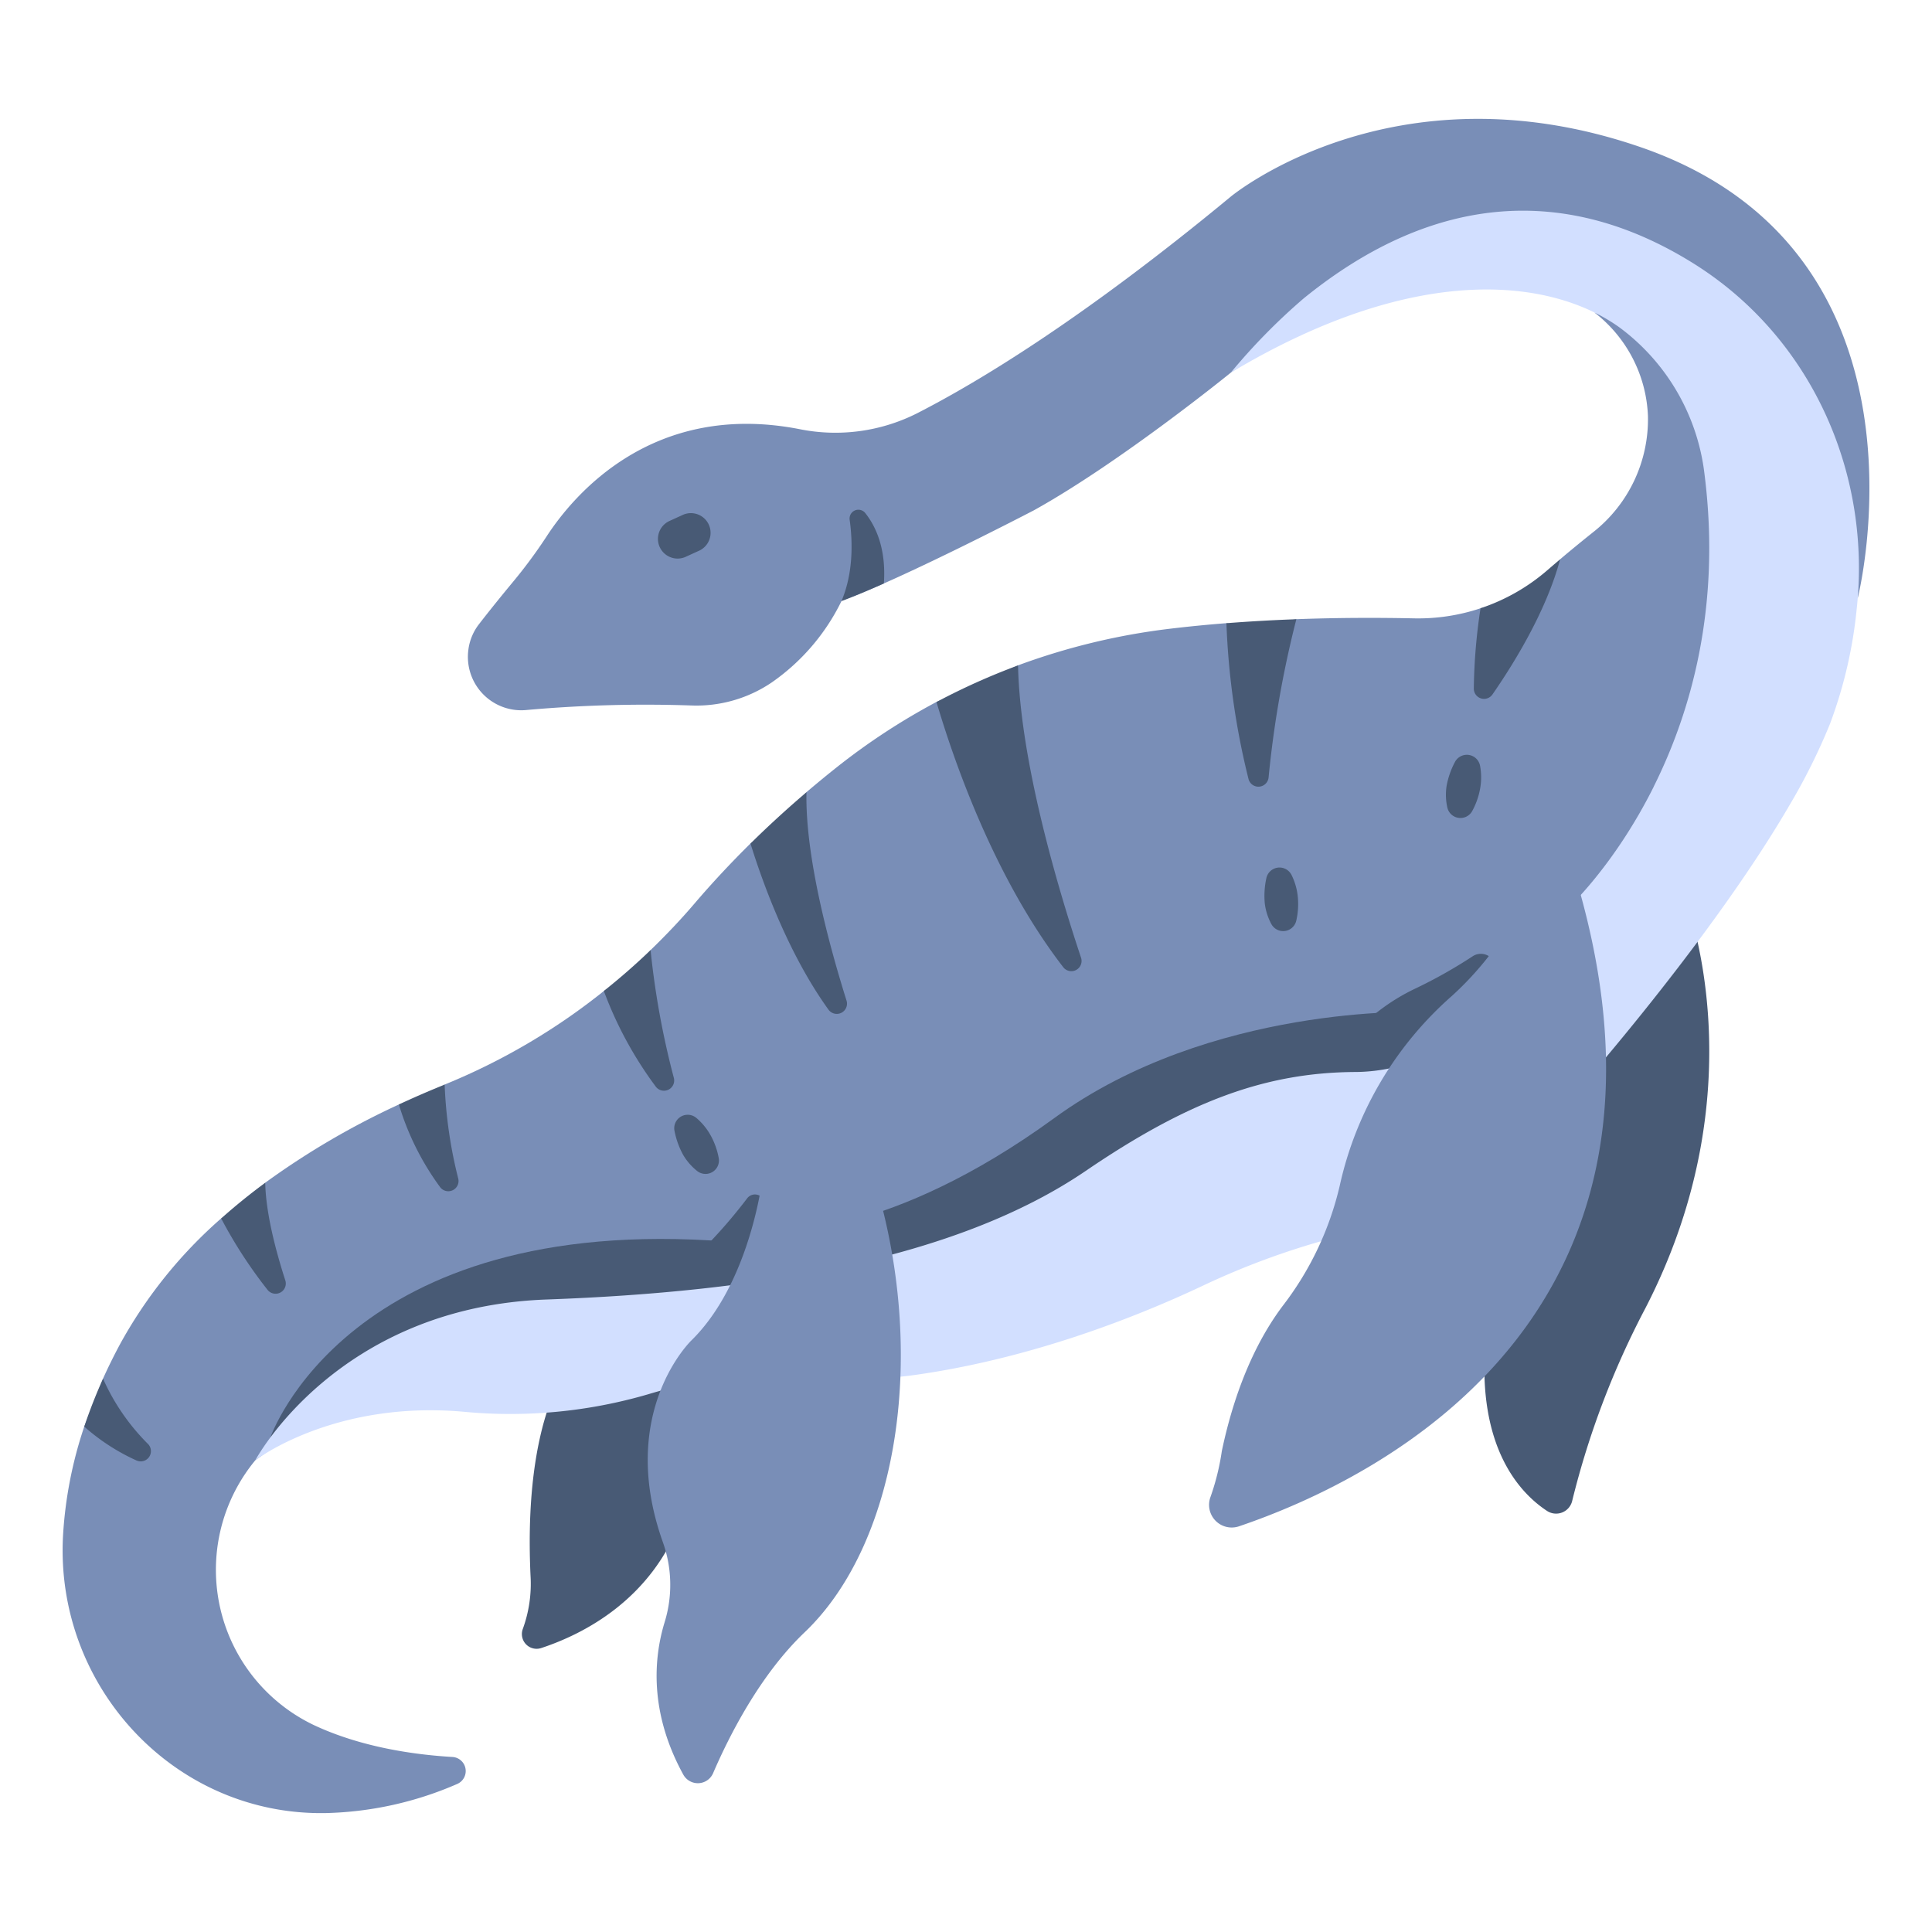 <svg id="flat" height="512" viewBox="0 0 340 340" width="512" xmlns="http://www.w3.org/2000/svg"><path d="m296.282 157.3s13.751 33.258-6.716 72.912a149.067 149.067 0 0 0 -12.888 33.925 2.909 2.909 0 0 1 -4.4 1.776c-4.775-3.129-12.409-11.149-10.85-30.027l7.036-58.439z" fill="#485a75"/><path d="m100.617 239.726s-8.594 8.862-7.251 37.6a23.186 23.186 0 0 1 -1.358 9.336 2.591 2.591 0 0 0 3.251 3.364c7.413-2.449 19.481-8.527 24.693-22.905l1.733-31.235z" fill="#485a75"/><path d="m280.6 55a24.193 24.193 0 0 1 9.41 18.184 25.287 25.287 0 0 1 -9.724 20.535c-1.694 1.353-3.658 2.953-5.733 4.706-3.252 4.733-8.23 7.2-14 8.622a34.666 34.666 0 0 1 -11.713 1.773c-5.745-.122-12.9-.14-20.7.147-4.575.843-8.825 1.268-12.306.7-3.319.261-6.682.587-10.038.991a117.175 117.175 0 0 0 -26.638 6.433l-14.354 6.44a115.962 115.962 0 0 0 -17.483 11.442q-2.627 2.081-5.393 4.433c-3.255 3.858-6.53 7.161-9.857 9.035-3.305 3.262-6.624 6.791-9.864 10.585-2.408 2.82-5.053 5.6-7.711 8.169a32.458 32.458 0 0 1 -8.217 7.2 112.948 112.948 0 0 1 -28.02 16.465 18.893 18.893 0 0 1 -8.037 3.5 138.257 138.257 0 0 0 -23.542 13.777 32.379 32.379 0 0 1 -7.757 6.28 81.462 81.462 0 0 0 -17.857 22.242q-1.619 3.029-2.936 5.959l-3.3 8.432a73.251 73.251 0 0 0 -3.742 19.264c-1.419 26.579 19.717 49.286 46.321 48.756a61.377 61.377 0 0 0 23.025-5.111 2.478 2.478 0 0 0 -.8-4.76c-6.845-.405-16.117-1.736-24.354-5.593a30.271 30.271 0 0 1 -10.647-46.259c.1-.119.192-.238.29-.357l17.262-12.553 85.815-13.277 119.487-42.419 49.544-79.335s-3.24-43.396-36.431-54.406z" fill="#798eb7"/><path d="m47.593 252.953s13.548-39.625 80.444-34.454l-24.386 17.384z" fill="#485a75"/><path d="m232.133 191.108a35.311 35.311 0 0 1 16.767-17.054 85.657 85.657 0 0 0 10.248-5.754 2.625 2.625 0 0 1 3.862 3.24l-7.573 17.152-11.507 7.178z" fill="#485a75"/><path d="m231.225 55.769-14.635 9.82s-19.362 15.732-34.61 24.2c0 0-22.75 11.86-33.884 15.974a37.432 37.432 0 0 1 -12.251 14.315 23.6 23.6 0 0 1 -14.211 4.073 235.023 235.023 0 0 0 -28.872.789 9.4 9.4 0 0 1 -10.37-10.311q.026-.225.057-.456a9.236 9.236 0 0 1 1.86-4.346c1.138-1.475 3.06-3.91 5.945-7.395a87.632 87.632 0 0 0 5.954-8.056c4.7-7.212 18.613-23.891 44.491-18.854a31.888 31.888 0 0 0 20.667-2.777c10.915-5.581 29.322-16.716 55.224-38.138 0 0 28.559-23.719 72.124-8.713 53.647 18.478 38.213 79.383 38.213 79.383l-7.633-17.8c-11.52-21.463-24.914-39.16-44.3-44.821-14.775.244-29.337 5.252-43.769 13.113z" fill="#798eb7"/><path d="m131.492 210.883c-3.988 5.246-11.915 14.5-20.915 18.615l22 .6a107.8 107.8 0 0 0 1.99-18.2 1.711 1.711 0 0 0 -3.075-1.015z" fill="#485a75"/><path d="m249.9 178.089s-36.832-1.378-64.374 18.683c-29.03 21.146-48.5 19.911-48.5 19.911l-3.772 15.085 44.385-6.57 46.949-18.376z" fill="#485a75"/><path d="m314.69 142.1c-14.758 25.168-40.384 53.637-40.384 53.637s-13.106 14.942-40.261 22.263a135.588 135.588 0 0 0 -22.47 8.312c-11.267 5.309-29.735 12.689-50.367 15.631a75.837 75.837 0 0 1 -17.642.4 77.761 77.761 0 0 0 -29.517 3.03 86.447 86.447 0 0 1 -32.5 3.068c-22.91-2.026-36.622 8.55-36.622 8.55s14.316-26.966 51.27-28.3 71.91-6.991 94.882-22.638c17.946-12.225 31.625-17.337 47.546-17.4a31.082 31.082 0 0 0 24.328-12.178l12.687-16.364s8.341-7.524 15.418-21.72z" fill="#d2dfff"/><path d="m134.225 207.065s-2.078 18.539-12.54 28.818c0 0-13.223 12.647-5 35.6a22.334 22.334 0 0 1 .262 14.052c-1.836 6.023-2.81 15.639 3.313 26.788a2.925 2.925 0 0 0 5.242-.289c2.75-6.394 8.193-17.243 16.1-24.775 16.872-16.076 21.967-50.755 11.483-82.208z" fill="#798eb7"/><path d="m255.547 175.234a62.306 62.306 0 0 0 -19.779 33.441 55.063 55.063 0 0 1 -9.848 20.9c-3.869 5.065-8.25 13.2-10.9 25.795a42.375 42.375 0 0 1 -2 8.088 3.986 3.986 0 0 0 5.022 5.148c24.458-8.291 86.2-38.075 56.856-121.568l-8.482 14.632a55.645 55.645 0 0 1 -10.869 13.564z" fill="#798eb7"/><g fill="#485a75"><path d="m119.254 98.3a3.465 3.465 0 0 1 -1.44-6.617l2.434-1.11a3.464 3.464 0 0 1 2.874 6.3l-2.433 1.109a3.446 3.446 0 0 1 -1.435.318z"/><path d="m155.546 102.68c.426-6.117-1.405-10.048-3.294-12.417a1.55 1.55 0 0 0 -2.725 1.222c.514 3.7.7 9.207-1.431 14.281 2.136-.789 4.704-1.866 7.45-3.086z"/><path d="m272.306 100.35a34.68 34.68 0 0 1 -11.756 6.691 100.327 100.327 0 0 0 -1.183 14.126 1.8 1.8 0 0 0 3.274 1.055c3.658-5.273 9.473-14.614 11.912-23.793q-1.107.935-2.247 1.921z"/><path d="m223.249 136.842a183.718 183.718 0 0 1 4.888-27.869c-3.968.145-8.1.371-12.307.7a133.314 133.314 0 0 0 3.886 27.415 1.8 1.8 0 0 0 3.533-.246z"/><path d="m190.247 168.544c-4.059-12.18-10.729-34.614-11.09-51.442a116.45 116.45 0 0 0 -14.352 6.442c3.122 10.576 10.246 31.045 22.307 46.665a1.8 1.8 0 0 0 3.135-1.665z"/><path d="m141.928 139.414c-3.211 2.739-6.525 5.746-9.857 9.034 2.16 6.958 6.684 19.477 13.742 29.253a1.8 1.8 0 0 0 3.164-1.608c-3.018-9.609-7.296-25.346-7.049-36.679z"/><path d="m118.591 189.71a145.512 145.512 0 0 1 -4.1-22.512q-3.942 3.793-8.225 7.193a67.446 67.446 0 0 0 9.161 16.866 1.8 1.8 0 0 0 3.164-1.547z"/><path d="m77.466 208.934a1.8 1.8 0 0 0 3.184-1.493 79.727 79.727 0 0 1 -2.4-16.575c-.16.066-.318.138-.479.2-2.455 1-4.991 2.1-7.574 3.3a47.655 47.655 0 0 0 7.269 14.568z"/><path d="m50.21 225.326c-1.619-5.008-3.431-11.766-3.533-17.182-2.659 1.958-5.255 4.052-7.754 6.283a81.737 81.737 0 0 0 8.189 12.6 1.8 1.8 0 0 0 3.098-1.701z"/><path d="m14.829 251.058a36.249 36.249 0 0 0 9.214 5.97 1.8 1.8 0 0 0 2.029-2.885 38 38 0 0 1 -7.938-11.516 88.437 88.437 0 0 0 -3.305 8.431z"/></g><path d="m299.314 47.189q-.759-.5-1.517-.97c-21.768-13.488-45.145-12.577-68.379 6.3a107.477 107.477 0 0 0 -12.828 13.07c33.351-19.975 56.968-16.279 68.505-7.9a37.568 37.568 0 0 1 14.879 25.832c2.943 23.418-2.467 41.913-8.925 54.865 1.8 7.82 11.948 16.085 23.64 3.707a107.329 107.329 0 0 0 7.34-14.656 79.809 79.809 0 0 0 4.709-20.172c2.616-23.587-7.613-47.007-27.424-60.076z" fill="#d2dfff"/><path d="m122.7 206.088a2.364 2.364 0 0 0 3.783-2.291 13.045 13.045 0 0 0 -1.359-3.871 11.036 11.036 0 0 0 -2.572-3.184 2.367 2.367 0 0 0 -3.845 2.3 14.492 14.492 0 0 0 1.493 4.158 10.272 10.272 0 0 0 2.5 2.888z" fill="#485a75"/><path d="m223.744 162.63a2.364 2.364 0 0 0 4.38-.615 13.043 13.043 0 0 0 .276-4.094 11.037 11.037 0 0 0 -1.11-3.939 2.366 2.366 0 0 0 -4.44.6 14.43 14.43 0 0 0 -.268 4.412 10.272 10.272 0 0 0 1.162 3.636z" fill="#485a75"/><path d="m254.71 142.123a2.364 2.364 0 0 0 4.383.592 13.044 13.044 0 0 0 1.372-3.866 11.028 11.028 0 0 0 0-4.093 2.366 2.366 0 0 0 -4.437-.623 14.5 14.5 0 0 0 -1.451 4.176 10.232 10.232 0 0 0 .133 3.814z" fill="#485a75"/></svg>